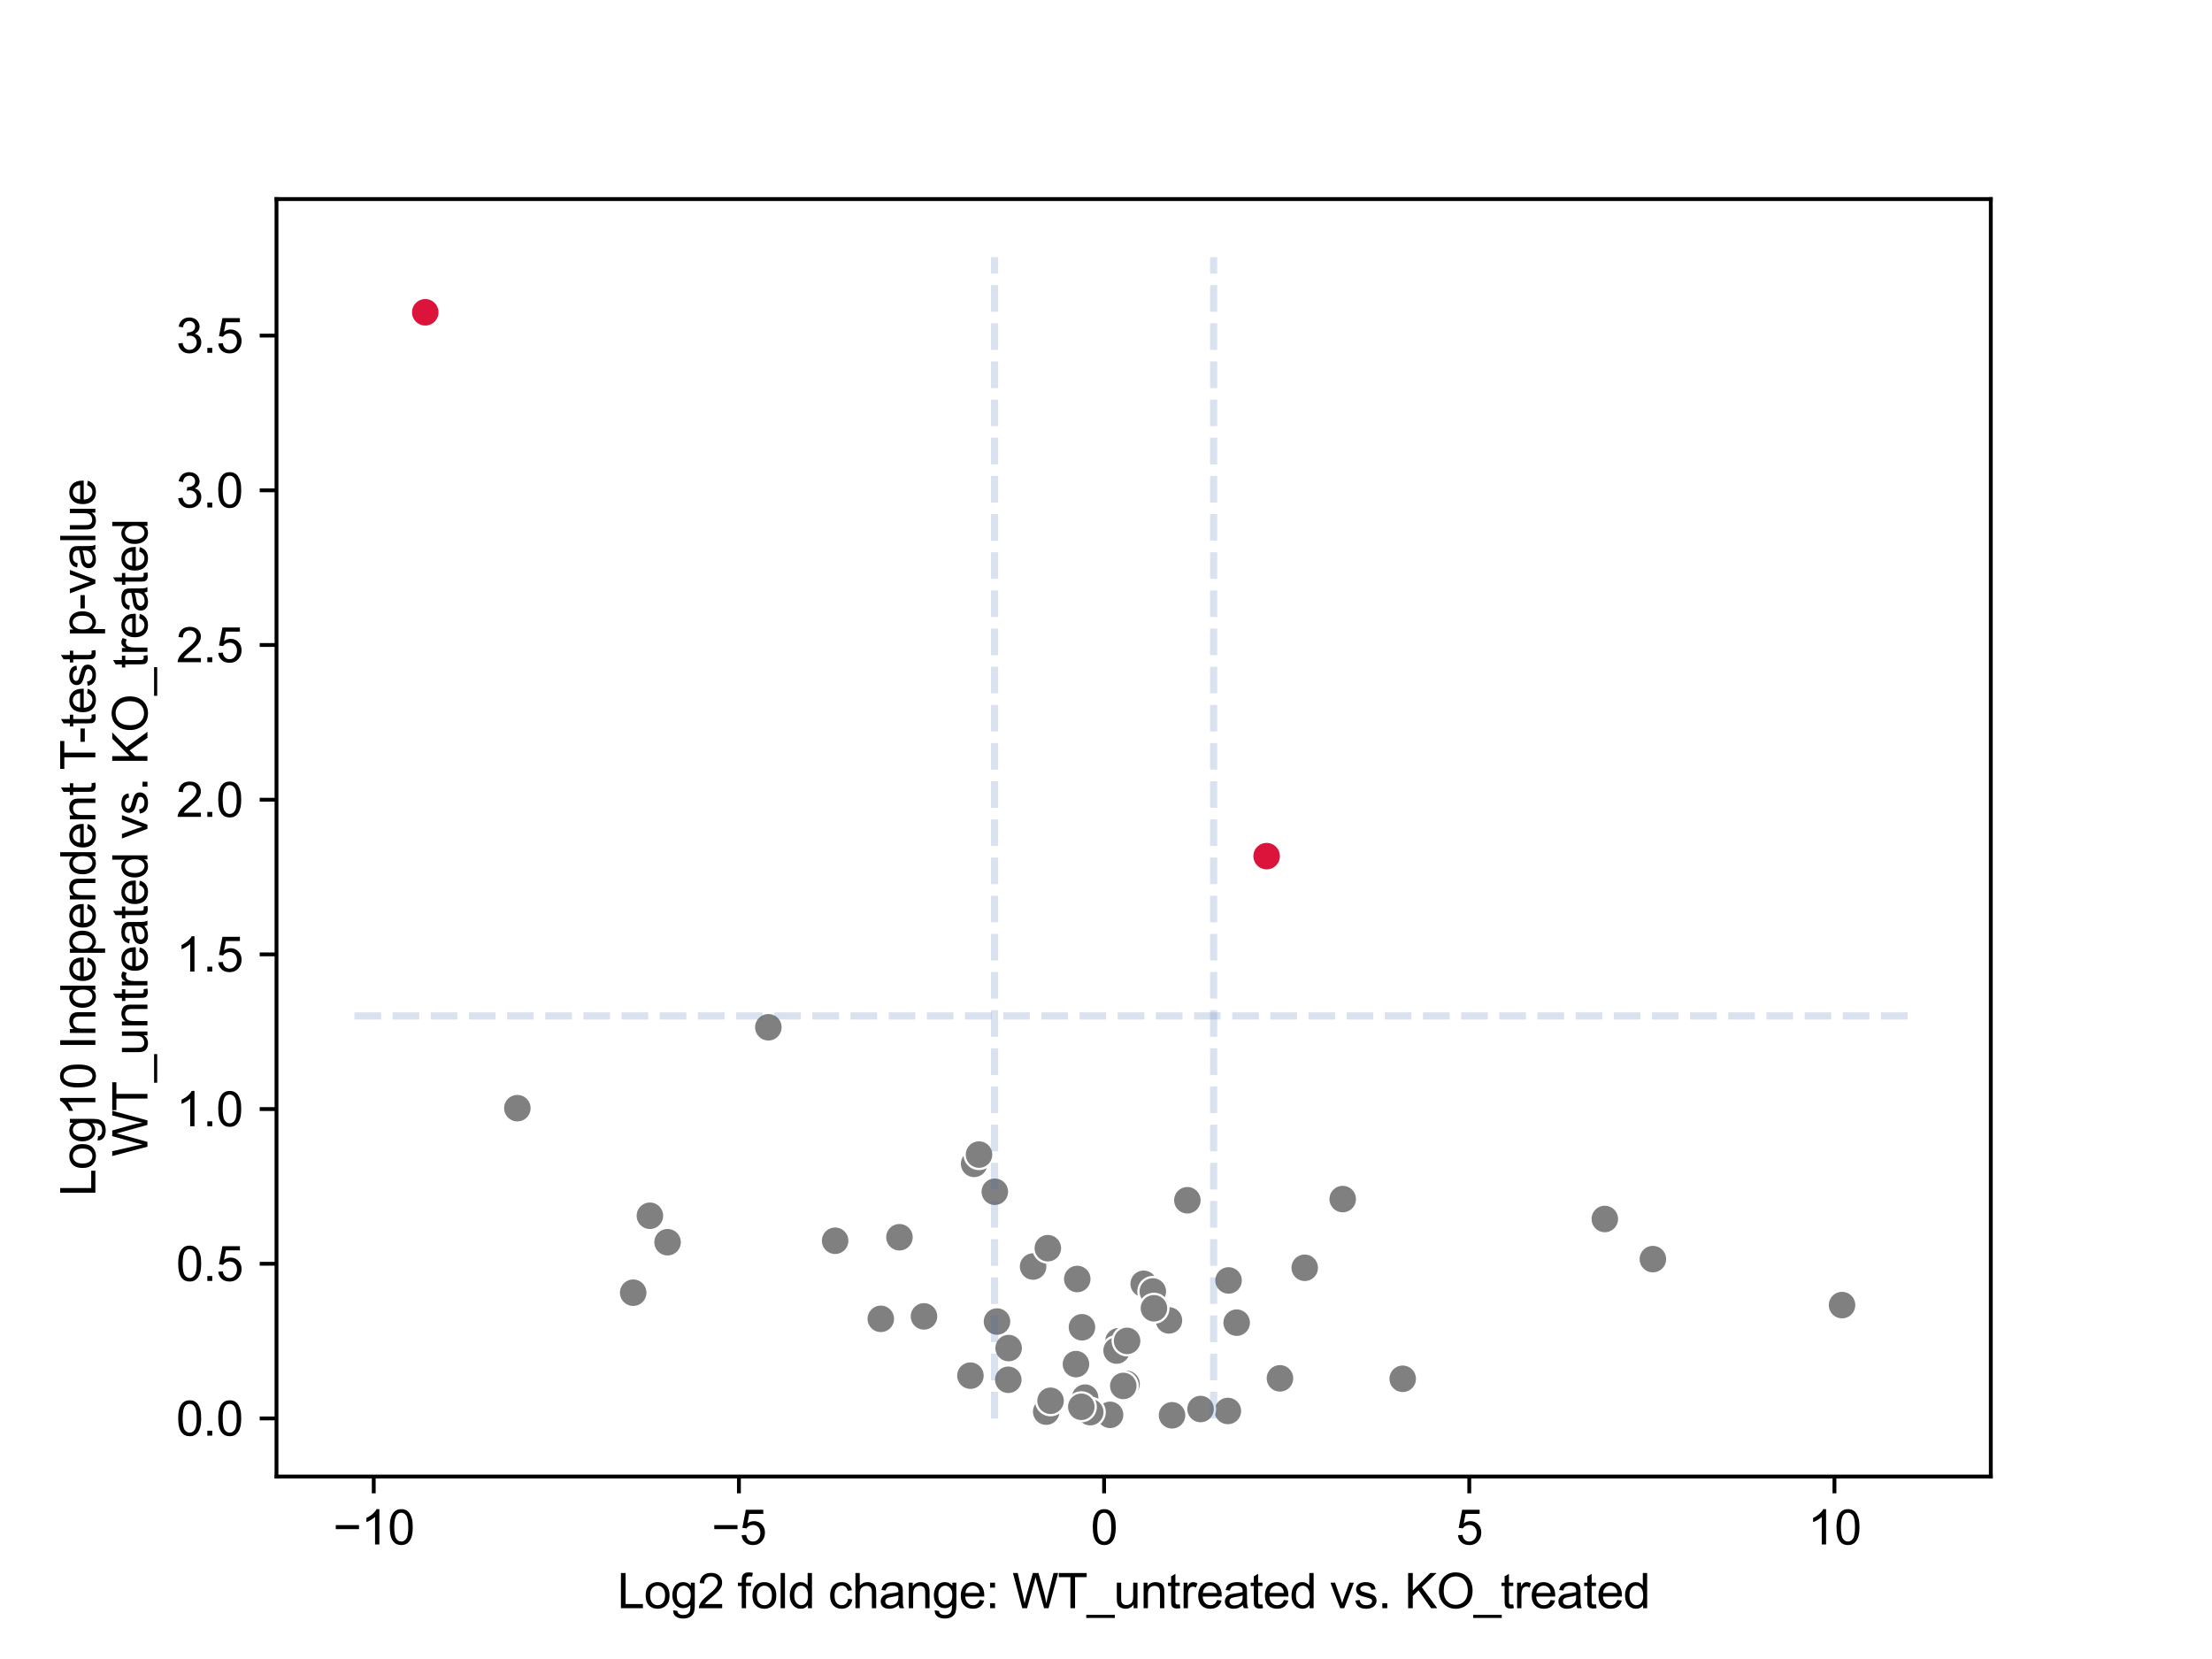 <?xml version="1.0" encoding="utf-8" standalone="no"?>
<!DOCTYPE svg PUBLIC "-//W3C//DTD SVG 1.1//EN"
  "http://www.w3.org/Graphics/SVG/1.1/DTD/svg11.dtd">
<svg xmlns:xlink="http://www.w3.org/1999/xlink" width="460.8pt" height="345.6pt" viewBox="0 0 460.8 345.6" xmlns="http://www.w3.org/2000/svg" version="1.1">
 <defs>
  <style type="text/css">*{stroke-linejoin: round; stroke-linecap: butt}</style>
 </defs>
 <g id="figure_1">
  <g id="patch_1">
   <path d="M 0 345.6 
L 460.8 345.6 
L 460.8 0 
L 0 0 
z
" style="fill: #ffffff"/>
  </g>
  <g id="axes_1">
   <g id="patch_2">
    <path d="M 57.6 307.584 
L 414.72 307.584 
L 414.72 41.472 
L 57.6 41.472 
z
" style="fill: #ffffff"/>
   </g>
   <g id="PathCollection_1">
    <defs>
     <path id="C0_0_d25af17193" d="M 0 3 
C 0.796 3 1.559 2.684 2.121 2.121 
C 2.684 1.559 3 0.796 3 -0 
C 3 -0.796 2.684 -1.559 2.121 -2.121 
C 1.559 -2.684 0.796 -3 0 -3 
C -0.796 -3 -1.559 -2.684 -2.121 -2.121 
C -2.684 -1.559 -3 -0.796 -3 0 
C -3 0.796 -2.684 1.559 -2.121 2.121 
C -1.559 2.684 -0.796 3 0 3 
z
"/>
    </defs>
    <g clip-path="url(#p4b40b5e089)">
     <use xlink:href="#C0_0_d25af17193" x="255.784" y="293.931" style="fill: #808080; stroke: #ffffff; stroke-width: 0.48"/>
    </g>
    <g clip-path="url(#p4b40b5e089)">
     <use xlink:href="#C0_0_d25af17193" x="232.98" y="279.414" style="fill: #808080; stroke: #ffffff; stroke-width: 0.48"/>
    </g>
    <g clip-path="url(#p4b40b5e089)">
     <use xlink:href="#C0_0_d25af17193" x="187.373" y="257.741" style="fill: #808080; stroke: #ffffff; stroke-width: 0.48"/>
    </g>
    <g clip-path="url(#p4b40b5e089)">
     <use xlink:href="#C0_0_d25af17193" x="202.156" y="286.573" style="fill: #808080; stroke: #ffffff; stroke-width: 0.48"/>
    </g>
    <g clip-path="url(#p4b40b5e089)">
     <use xlink:href="#C0_0_d25af17193" x="202.93" y="242.458" style="fill: #808080; stroke: #ffffff; stroke-width: 0.48"/>
    </g>
    <g clip-path="url(#p4b40b5e089)">
     <use xlink:href="#C0_0_d25af17193" x="243.51" y="275.066" style="fill: #808080; stroke: #ffffff; stroke-width: 0.48"/>
    </g>
    <g clip-path="url(#p4b40b5e089)">
     <use xlink:href="#C0_0_d25af17193" x="234.686" y="288.287" style="fill: #808080; stroke: #ffffff; stroke-width: 0.48"/>
    </g>
    <g clip-path="url(#p4b40b5e089)">
     <use xlink:href="#C0_0_d25af17193" x="215.211" y="263.842" style="fill: #808080; stroke: #ffffff; stroke-width: 0.48"/>
    </g>
    <g clip-path="url(#p4b40b5e089)">
     <use xlink:href="#C0_0_d25af17193" x="250.101" y="293.525" style="fill: #808080; stroke: #ffffff; stroke-width: 0.48"/>
    </g>
    <g clip-path="url(#p4b40b5e089)">
     <use xlink:href="#C0_0_d25af17193" x="247.351" y="250.036" style="fill: #808080; stroke: #ffffff; stroke-width: 0.48"/>
    </g>
    <g clip-path="url(#p4b40b5e089)">
     <use xlink:href="#C0_0_d25af17193" x="238.251" y="267.441" style="fill: #808080; stroke: #ffffff; stroke-width: 0.48"/>
    </g>
    <g clip-path="url(#p4b40b5e089)">
     <use xlink:href="#C0_0_d25af17193" x="217.946" y="294.068" style="fill: #808080; stroke: #ffffff; stroke-width: 0.48"/>
    </g>
    <g clip-path="url(#p4b40b5e089)">
     <use xlink:href="#C0_0_d25af17193" x="334.312" y="253.938" style="fill: #808080; stroke: #ffffff; stroke-width: 0.48"/>
    </g>
    <g clip-path="url(#p4b40b5e089)">
     <use xlink:href="#C0_0_d25af17193" x="266.637" y="287.134" style="fill: #808080; stroke: #ffffff; stroke-width: 0.48"/>
    </g>
    <g clip-path="url(#p4b40b5e089)">
     <use xlink:href="#C0_0_d25af17193" x="226.044" y="291.154" style="fill: #808080; stroke: #ffffff; stroke-width: 0.48"/>
    </g>
    <g clip-path="url(#p4b40b5e089)">
     <use xlink:href="#C0_0_d25af17193" x="244.158" y="294.832" style="fill: #808080; stroke: #ffffff; stroke-width: 0.48"/>
    </g>
    <g clip-path="url(#p4b40b5e089)">
     <use xlink:href="#C0_0_d25af17193" x="234.001" y="288.717" style="fill: #808080; stroke: #ffffff; stroke-width: 0.48"/>
    </g>
    <g clip-path="url(#p4b40b5e089)">
     <use xlink:href="#C0_0_d25af17193" x="139.066" y="258.776" style="fill: #808080; stroke: #ffffff; stroke-width: 0.48"/>
    </g>
    <g clip-path="url(#p4b40b5e089)">
     <use xlink:href="#C0_0_d25af17193" x="135.386" y="253.266" style="fill: #808080; stroke: #ffffff; stroke-width: 0.48"/>
    </g>
    <g clip-path="url(#p4b40b5e089)">
     <use xlink:href="#C0_0_d25af17193" x="131.905" y="269.292" style="fill: #808080; stroke: #ffffff; stroke-width: 0.48"/>
    </g>
    <g clip-path="url(#p4b40b5e089)">
     <use xlink:href="#C0_0_d25af17193" x="207.691" y="275.299" style="fill: #808080; stroke: #ffffff; stroke-width: 0.48"/>
    </g>
    <g clip-path="url(#p4b40b5e089)">
     <use xlink:href="#C0_0_d25af17193" x="218.285" y="260.023" style="fill: #808080; stroke: #ffffff; stroke-width: 0.48"/>
    </g>
    <g clip-path="url(#p4b40b5e089)">
     <use xlink:href="#C0_0_d25af17193" x="160.064" y="214.002" style="fill: #808080; stroke: #ffffff; stroke-width: 0.48"/>
    </g>
    <g clip-path="url(#p4b40b5e089)">
     <use xlink:href="#C0_0_d25af17193" x="192.483" y="274.227" style="fill: #808080; stroke: #ffffff; stroke-width: 0.48"/>
    </g>
    <g clip-path="url(#p4b40b5e089)">
     <use xlink:href="#C0_0_d25af17193" x="232.607" y="281.345" style="fill: #808080; stroke: #ffffff; stroke-width: 0.48"/>
    </g>
    <g clip-path="url(#p4b40b5e089)">
     <use xlink:href="#C0_0_d25af17193" x="203.949" y="240.52" style="fill: #808080; stroke: #ffffff; stroke-width: 0.48"/>
    </g>
    <g clip-path="url(#p4b40b5e089)">
     <use xlink:href="#C0_0_d25af17193" x="234.798" y="279.332" style="fill: #808080; stroke: #ffffff; stroke-width: 0.48"/>
    </g>
    <g clip-path="url(#p4b40b5e089)">
     <use xlink:href="#C0_0_d25af17193" x="107.775" y="230.851" style="fill: #808080; stroke: #ffffff; stroke-width: 0.48"/>
    </g>
    <g clip-path="url(#p4b40b5e089)">
     <use xlink:href="#C0_0_d25af17193" x="231.25" y="294.738" style="fill: #808080; stroke: #ffffff; stroke-width: 0.48"/>
    </g>
    <g clip-path="url(#p4b40b5e089)">
     <use xlink:href="#C0_0_d25af17193" x="257.621" y="275.535" style="fill: #808080; stroke: #ffffff; stroke-width: 0.48"/>
    </g>
    <g clip-path="url(#p4b40b5e089)">
     <use xlink:href="#C0_0_d25af17193" x="240.153" y="269.034" style="fill: #808080; stroke: #ffffff; stroke-width: 0.48"/>
    </g>
    <g clip-path="url(#p4b40b5e089)">
     <use xlink:href="#C0_0_d25af17193" x="227.119" y="294.177" style="fill: #808080; stroke: #ffffff; stroke-width: 0.48"/>
    </g>
    <g clip-path="url(#p4b40b5e089)">
     <use xlink:href="#C0_0_d25af17193" x="183.487" y="274.739" style="fill: #808080; stroke: #ffffff; stroke-width: 0.48"/>
    </g>
    <g clip-path="url(#p4b40b5e089)">
     <use xlink:href="#C0_0_d25af17193" x="240.39" y="272.537" style="fill: #808080; stroke: #ffffff; stroke-width: 0.48"/>
    </g>
    <g clip-path="url(#p4b40b5e089)">
     <use xlink:href="#C0_0_d25af17193" x="224.414" y="266.437" style="fill: #808080; stroke: #ffffff; stroke-width: 0.48"/>
    </g>
    <g clip-path="url(#p4b40b5e089)">
     <use xlink:href="#C0_0_d25af17193" x="383.73" y="271.874" style="fill: #808080; stroke: #ffffff; stroke-width: 0.48"/>
    </g>
    <g clip-path="url(#p4b40b5e089)">
     <use xlink:href="#C0_0_d25af17193" x="255.934" y="266.742" style="fill: #808080; stroke: #ffffff; stroke-width: 0.48"/>
    </g>
    <g clip-path="url(#p4b40b5e089)">
     <use xlink:href="#C0_0_d25af17193" x="344.326" y="262.298" style="fill: #808080; stroke: #ffffff; stroke-width: 0.48"/>
    </g>
    <g clip-path="url(#p4b40b5e089)">
     <use xlink:href="#C0_0_d25af17193" x="224.142" y="284.169" style="fill: #808080; stroke: #ffffff; stroke-width: 0.48"/>
    </g>
    <g clip-path="url(#p4b40b5e089)">
     <use xlink:href="#C0_0_d25af17193" x="279.711" y="249.79" style="fill: #808080; stroke: #ffffff; stroke-width: 0.48"/>
    </g>
    <g clip-path="url(#p4b40b5e089)">
     <use xlink:href="#C0_0_d25af17193" x="292.21" y="287.227" style="fill: #808080; stroke: #ffffff; stroke-width: 0.48"/>
    </g>
    <g clip-path="url(#p4b40b5e089)">
     <use xlink:href="#C0_0_d25af17193" x="210.118" y="280.828" style="fill: #808080; stroke: #ffffff; stroke-width: 0.48"/>
    </g>
    <g clip-path="url(#p4b40b5e089)">
     <use xlink:href="#C0_0_d25af17193" x="271.798" y="264.105" style="fill: #808080; stroke: #ffffff; stroke-width: 0.48"/>
    </g>
    <g clip-path="url(#p4b40b5e089)">
     <use xlink:href="#C0_0_d25af17193" x="225.255" y="293.063" style="fill: #808080; stroke: #ffffff; stroke-width: 0.48"/>
    </g>
    <g clip-path="url(#p4b40b5e089)">
     <use xlink:href="#C0_0_d25af17193" x="218.849" y="291.806" style="fill: #808080; stroke: #ffffff; stroke-width: 0.48"/>
    </g>
    <g clip-path="url(#p4b40b5e089)">
     <use xlink:href="#C0_0_d25af17193" x="210.048" y="287.433" style="fill: #808080; stroke: #ffffff; stroke-width: 0.48"/>
    </g>
    <g clip-path="url(#p4b40b5e089)">
     <use xlink:href="#C0_0_d25af17193" x="225.394" y="276.495" style="fill: #808080; stroke: #ffffff; stroke-width: 0.48"/>
    </g>
    <g clip-path="url(#p4b40b5e089)">
     <use xlink:href="#C0_0_d25af17193" x="173.972" y="258.471" style="fill: #808080; stroke: #ffffff; stroke-width: 0.48"/>
    </g>
    <g clip-path="url(#p4b40b5e089)">
     <use xlink:href="#C0_0_d25af17193" x="207.239" y="248.264" style="fill: #808080; stroke: #ffffff; stroke-width: 0.48"/>
    </g>
    <g clip-path="url(#p4b40b5e089)">
     <use xlink:href="#C0_0_d25af17193" x="88.59" y="65.057" style="fill: #dc143c; stroke: #ffffff; stroke-width: 0.48"/>
    </g>
    <g clip-path="url(#p4b40b5e089)">
     <use xlink:href="#C0_0_d25af17193" x="263.863" y="178.349" style="fill: #dc143c; stroke: #ffffff; stroke-width: 0.48"/>
    </g>
   </g>
   <g id="PathCollection_2"/>
   <g id="PathCollection_3"/>
   <g id="matplotlib.axis_1">
    <g id="xtick_1">
     <g id="line2d_1">
      <defs>
       <path id="m59633dc1c0" d="M 0 0 
L 0 3.5 
" style="stroke: #000000; stroke-width: 0.8"/>
      </defs>
      <g>
       <use xlink:href="#m59633dc1c0" x="77.857" y="307.584" style="stroke: #000000; stroke-width: 0.8"/>
      </g>
     </g>
     <g id="text_1">
      <!-- −10 -->
      <g transform="translate(69.375 321.742) scale(0.1 -0.1)">
       <defs>
        <path id="ArialMT-2212" d="M 3381 1997 
L 356 1997 
L 356 2522 
L 3381 2522 
L 3381 1997 
z
" transform="scale(0.016)"/>
        <path id="ArialMT-31" d="M 2384 0 
L 1822 0 
L 1822 3584 
Q 1619 3391 1289 3197 
Q 959 3003 697 2906 
L 697 3450 
Q 1169 3672 1522 3987 
Q 1875 4303 2022 4600 
L 2384 4600 
L 2384 0 
z
" transform="scale(0.016)"/>
        <path id="ArialMT-30" d="M 266 2259 
Q 266 3072 433 3567 
Q 600 4063 929 4331 
Q 1259 4600 1759 4600 
Q 2128 4600 2406 4451 
Q 2684 4303 2865 4023 
Q 3047 3744 3150 3342 
Q 3253 2941 3253 2259 
Q 3253 1453 3087 958 
Q 2922 463 2592 192 
Q 2263 -78 1759 -78 
Q 1097 -78 719 397 
Q 266 969 266 2259 
z
M 844 2259 
Q 844 1131 1108 757 
Q 1372 384 1759 384 
Q 2147 384 2411 759 
Q 2675 1134 2675 2259 
Q 2675 3391 2411 3762 
Q 2147 4134 1753 4134 
Q 1366 4134 1134 3806 
Q 844 3388 844 2259 
z
" transform="scale(0.016)"/>
       </defs>
       <use xlink:href="#ArialMT-2212"/>
       <use xlink:href="#ArialMT-31" x="58.398"/>
       <use xlink:href="#ArialMT-30" x="114.014"/>
      </g>
     </g>
    </g>
    <g id="xtick_2">
     <g id="line2d_2">
      <g>
       <use xlink:href="#m59633dc1c0" x="153.93" y="307.584" style="stroke: #000000; stroke-width: 0.8"/>
      </g>
     </g>
     <g id="text_2">
      <!-- −5 -->
      <g transform="translate(148.229 321.742) scale(0.1 -0.1)">
       <defs>
        <path id="ArialMT-35" d="M 266 1200 
L 856 1250 
Q 922 819 1161 601 
Q 1400 384 1738 384 
Q 2144 384 2425 690 
Q 2706 997 2706 1503 
Q 2706 1984 2436 2262 
Q 2166 2541 1728 2541 
Q 1456 2541 1237 2417 
Q 1019 2294 894 2097 
L 366 2166 
L 809 4519 
L 3088 4519 
L 3088 3981 
L 1259 3981 
L 1013 2750 
Q 1425 3038 1878 3038 
Q 2478 3038 2890 2622 
Q 3303 2206 3303 1553 
Q 3303 931 2941 478 
Q 2500 -78 1738 -78 
Q 1113 -78 717 272 
Q 322 622 266 1200 
z
" transform="scale(0.016)"/>
       </defs>
       <use xlink:href="#ArialMT-2212"/>
       <use xlink:href="#ArialMT-35" x="58.398"/>
      </g>
     </g>
    </g>
    <g id="xtick_3">
     <g id="line2d_3">
      <g>
       <use xlink:href="#m59633dc1c0" x="230.003" y="307.584" style="stroke: #000000; stroke-width: 0.8"/>
      </g>
     </g>
     <g id="text_3">
      <!-- 0 -->
      <g transform="translate(227.223 321.742) scale(0.1 -0.1)">
       <use xlink:href="#ArialMT-30"/>
      </g>
     </g>
    </g>
    <g id="xtick_4">
     <g id="line2d_4">
      <g>
       <use xlink:href="#m59633dc1c0" x="306.077" y="307.584" style="stroke: #000000; stroke-width: 0.8"/>
      </g>
     </g>
     <g id="text_4">
      <!-- 5 -->
      <g transform="translate(303.296 321.742) scale(0.1 -0.1)">
       <use xlink:href="#ArialMT-35"/>
      </g>
     </g>
    </g>
    <g id="xtick_5">
     <g id="line2d_5">
      <g>
       <use xlink:href="#m59633dc1c0" x="382.15" y="307.584" style="stroke: #000000; stroke-width: 0.8"/>
      </g>
     </g>
     <g id="text_5">
      <!-- 10 -->
      <g transform="translate(376.589 321.742) scale(0.1 -0.1)">
       <use xlink:href="#ArialMT-31"/>
       <use xlink:href="#ArialMT-30" x="55.615"/>
      </g>
     </g>
    </g>
    <g id="text_6">
     <!-- Log2 fold change: WT_untreated vs. KO_treated -->
     <g transform="translate(128.602 335.015) scale(0.1 -0.1)">
      <defs>
       <path id="ArialMT-4c" d="M 469 0 
L 469 4581 
L 1075 4581 
L 1075 541 
L 3331 541 
L 3331 0 
L 469 0 
z
" transform="scale(0.016)"/>
       <path id="ArialMT-6f" d="M 213 1659 
Q 213 2581 725 3025 
Q 1153 3394 1769 3394 
Q 2453 3394 2887 2945 
Q 3322 2497 3322 1706 
Q 3322 1066 3130 698 
Q 2938 331 2570 128 
Q 2203 -75 1769 -75 
Q 1072 -75 642 372 
Q 213 819 213 1659 
z
M 791 1659 
Q 791 1022 1069 705 
Q 1347 388 1769 388 
Q 2188 388 2466 706 
Q 2744 1025 2744 1678 
Q 2744 2294 2464 2611 
Q 2184 2928 1769 2928 
Q 1347 2928 1069 2612 
Q 791 2297 791 1659 
z
" transform="scale(0.016)"/>
       <path id="ArialMT-67" d="M 319 -275 
L 866 -356 
Q 900 -609 1056 -725 
Q 1266 -881 1628 -881 
Q 2019 -881 2231 -725 
Q 2444 -569 2519 -288 
Q 2563 -116 2559 434 
Q 2191 0 1641 0 
Q 956 0 581 494 
Q 206 988 206 1678 
Q 206 2153 378 2554 
Q 550 2956 876 3175 
Q 1203 3394 1644 3394 
Q 2231 3394 2613 2919 
L 2613 3319 
L 3131 3319 
L 3131 450 
Q 3131 -325 2973 -648 
Q 2816 -972 2473 -1159 
Q 2131 -1347 1631 -1347 
Q 1038 -1347 672 -1080 
Q 306 -813 319 -275 
z
M 784 1719 
Q 784 1066 1043 766 
Q 1303 466 1694 466 
Q 2081 466 2343 764 
Q 2606 1063 2606 1700 
Q 2606 2309 2336 2618 
Q 2066 2928 1684 2928 
Q 1309 2928 1046 2623 
Q 784 2319 784 1719 
z
" transform="scale(0.016)"/>
       <path id="ArialMT-32" d="M 3222 541 
L 3222 0 
L 194 0 
Q 188 203 259 391 
Q 375 700 629 1000 
Q 884 1300 1366 1694 
Q 2113 2306 2375 2664 
Q 2638 3022 2638 3341 
Q 2638 3675 2398 3904 
Q 2159 4134 1775 4134 
Q 1369 4134 1125 3890 
Q 881 3647 878 3216 
L 300 3275 
Q 359 3922 746 4261 
Q 1134 4600 1788 4600 
Q 2447 4600 2831 4234 
Q 3216 3869 3216 3328 
Q 3216 3053 3103 2787 
Q 2991 2522 2730 2228 
Q 2469 1934 1863 1422 
Q 1356 997 1212 845 
Q 1069 694 975 541 
L 3222 541 
z
" transform="scale(0.016)"/>
       <path id="ArialMT-20" transform="scale(0.016)"/>
       <path id="ArialMT-66" d="M 556 0 
L 556 2881 
L 59 2881 
L 59 3319 
L 556 3319 
L 556 3672 
Q 556 4006 616 4169 
Q 697 4388 901 4523 
Q 1106 4659 1475 4659 
Q 1713 4659 2000 4603 
L 1916 4113 
Q 1741 4144 1584 4144 
Q 1328 4144 1222 4034 
Q 1116 3925 1116 3625 
L 1116 3319 
L 1763 3319 
L 1763 2881 
L 1116 2881 
L 1116 0 
L 556 0 
z
" transform="scale(0.016)"/>
       <path id="ArialMT-6c" d="M 409 0 
L 409 4581 
L 972 4581 
L 972 0 
L 409 0 
z
" transform="scale(0.016)"/>
       <path id="ArialMT-64" d="M 2575 0 
L 2575 419 
Q 2259 -75 1647 -75 
Q 1250 -75 917 144 
Q 584 363 401 755 
Q 219 1147 219 1656 
Q 219 2153 384 2558 
Q 550 2963 881 3178 
Q 1213 3394 1622 3394 
Q 1922 3394 2156 3267 
Q 2391 3141 2538 2938 
L 2538 4581 
L 3097 4581 
L 3097 0 
L 2575 0 
z
M 797 1656 
Q 797 1019 1065 703 
Q 1334 388 1700 388 
Q 2069 388 2326 689 
Q 2584 991 2584 1609 
Q 2584 2291 2321 2609 
Q 2059 2928 1675 2928 
Q 1300 2928 1048 2622 
Q 797 2316 797 1656 
z
" transform="scale(0.016)"/>
       <path id="ArialMT-63" d="M 2588 1216 
L 3141 1144 
Q 3050 572 2676 248 
Q 2303 -75 1759 -75 
Q 1078 -75 664 370 
Q 250 816 250 1647 
Q 250 2184 428 2587 
Q 606 2991 970 3192 
Q 1334 3394 1763 3394 
Q 2303 3394 2647 3120 
Q 2991 2847 3088 2344 
L 2541 2259 
Q 2463 2594 2264 2762 
Q 2066 2931 1784 2931 
Q 1359 2931 1093 2626 
Q 828 2322 828 1663 
Q 828 994 1084 691 
Q 1341 388 1753 388 
Q 2084 388 2306 591 
Q 2528 794 2588 1216 
z
" transform="scale(0.016)"/>
       <path id="ArialMT-68" d="M 422 0 
L 422 4581 
L 984 4581 
L 984 2938 
Q 1378 3394 1978 3394 
Q 2347 3394 2619 3248 
Q 2891 3103 3008 2847 
Q 3125 2591 3125 2103 
L 3125 0 
L 2563 0 
L 2563 2103 
Q 2563 2525 2380 2717 
Q 2197 2909 1863 2909 
Q 1613 2909 1392 2779 
Q 1172 2650 1078 2428 
Q 984 2206 984 1816 
L 984 0 
L 422 0 
z
" transform="scale(0.016)"/>
       <path id="ArialMT-61" d="M 2588 409 
Q 2275 144 1986 34 
Q 1697 -75 1366 -75 
Q 819 -75 525 192 
Q 231 459 231 875 
Q 231 1119 342 1320 
Q 453 1522 633 1644 
Q 813 1766 1038 1828 
Q 1203 1872 1538 1913 
Q 2219 1994 2541 2106 
Q 2544 2222 2544 2253 
Q 2544 2597 2384 2738 
Q 2169 2928 1744 2928 
Q 1347 2928 1158 2789 
Q 969 2650 878 2297 
L 328 2372 
Q 403 2725 575 2942 
Q 747 3159 1072 3276 
Q 1397 3394 1825 3394 
Q 2250 3394 2515 3294 
Q 2781 3194 2906 3042 
Q 3031 2891 3081 2659 
Q 3109 2516 3109 2141 
L 3109 1391 
Q 3109 606 3145 398 
Q 3181 191 3288 0 
L 2700 0 
Q 2613 175 2588 409 
z
M 2541 1666 
Q 2234 1541 1622 1453 
Q 1275 1403 1131 1340 
Q 988 1278 909 1158 
Q 831 1038 831 891 
Q 831 666 1001 516 
Q 1172 366 1500 366 
Q 1825 366 2078 508 
Q 2331 650 2450 897 
Q 2541 1088 2541 1459 
L 2541 1666 
z
" transform="scale(0.016)"/>
       <path id="ArialMT-6e" d="M 422 0 
L 422 3319 
L 928 3319 
L 928 2847 
Q 1294 3394 1984 3394 
Q 2284 3394 2536 3286 
Q 2788 3178 2913 3003 
Q 3038 2828 3088 2588 
Q 3119 2431 3119 2041 
L 3119 0 
L 2556 0 
L 2556 2019 
Q 2556 2363 2490 2533 
Q 2425 2703 2258 2804 
Q 2091 2906 1866 2906 
Q 1506 2906 1245 2678 
Q 984 2450 984 1813 
L 984 0 
L 422 0 
z
" transform="scale(0.016)"/>
       <path id="ArialMT-65" d="M 2694 1069 
L 3275 997 
Q 3138 488 2766 206 
Q 2394 -75 1816 -75 
Q 1088 -75 661 373 
Q 234 822 234 1631 
Q 234 2469 665 2931 
Q 1097 3394 1784 3394 
Q 2450 3394 2872 2941 
Q 3294 2488 3294 1666 
Q 3294 1616 3291 1516 
L 816 1516 
Q 847 969 1125 678 
Q 1403 388 1819 388 
Q 2128 388 2347 550 
Q 2566 713 2694 1069 
z
M 847 1978 
L 2700 1978 
Q 2663 2397 2488 2606 
Q 2219 2931 1791 2931 
Q 1403 2931 1139 2672 
Q 875 2413 847 1978 
z
" transform="scale(0.016)"/>
       <path id="ArialMT-3a" d="M 578 2678 
L 578 3319 
L 1219 3319 
L 1219 2678 
L 578 2678 
z
M 578 0 
L 578 641 
L 1219 641 
L 1219 0 
L 578 0 
z
" transform="scale(0.016)"/>
       <path id="ArialMT-57" d="M 1294 0 
L 78 4581 
L 700 4581 
L 1397 1578 
Q 1509 1106 1591 641 
Q 1766 1375 1797 1488 
L 2669 4581 
L 3400 4581 
L 4056 2263 
Q 4303 1400 4413 641 
Q 4500 1075 4641 1638 
L 5359 4581 
L 5969 4581 
L 4713 0 
L 4128 0 
L 3163 3491 
Q 3041 3928 3019 4028 
Q 2947 3713 2884 3491 
L 1913 0 
L 1294 0 
z
" transform="scale(0.016)"/>
       <path id="ArialMT-54" d="M 1659 0 
L 1659 4041 
L 150 4041 
L 150 4581 
L 3781 4581 
L 3781 4041 
L 2266 4041 
L 2266 0 
L 1659 0 
z
" transform="scale(0.016)"/>
       <path id="ArialMT-5f" d="M -97 -1272 
L -97 -866 
L 3631 -866 
L 3631 -1272 
L -97 -1272 
z
" transform="scale(0.016)"/>
       <path id="ArialMT-75" d="M 2597 0 
L 2597 488 
Q 2209 -75 1544 -75 
Q 1250 -75 995 37 
Q 741 150 617 320 
Q 494 491 444 738 
Q 409 903 409 1263 
L 409 3319 
L 972 3319 
L 972 1478 
Q 972 1038 1006 884 
Q 1059 663 1231 536 
Q 1403 409 1656 409 
Q 1909 409 2131 539 
Q 2353 669 2445 892 
Q 2538 1116 2538 1541 
L 2538 3319 
L 3100 3319 
L 3100 0 
L 2597 0 
z
" transform="scale(0.016)"/>
       <path id="ArialMT-74" d="M 1650 503 
L 1731 6 
Q 1494 -44 1306 -44 
Q 1000 -44 831 53 
Q 663 150 594 308 
Q 525 466 525 972 
L 525 2881 
L 113 2881 
L 113 3319 
L 525 3319 
L 525 4141 
L 1084 4478 
L 1084 3319 
L 1650 3319 
L 1650 2881 
L 1084 2881 
L 1084 941 
Q 1084 700 1114 631 
Q 1144 563 1211 522 
Q 1278 481 1403 481 
Q 1497 481 1650 503 
z
" transform="scale(0.016)"/>
       <path id="ArialMT-72" d="M 416 0 
L 416 3319 
L 922 3319 
L 922 2816 
Q 1116 3169 1280 3281 
Q 1444 3394 1641 3394 
Q 1925 3394 2219 3213 
L 2025 2691 
Q 1819 2813 1613 2813 
Q 1428 2813 1281 2702 
Q 1134 2591 1072 2394 
Q 978 2094 978 1738 
L 978 0 
L 416 0 
z
" transform="scale(0.016)"/>
       <path id="ArialMT-76" d="M 1344 0 
L 81 3319 
L 675 3319 
L 1388 1331 
Q 1503 1009 1600 663 
Q 1675 925 1809 1294 
L 2547 3319 
L 3125 3319 
L 1869 0 
L 1344 0 
z
" transform="scale(0.016)"/>
       <path id="ArialMT-73" d="M 197 991 
L 753 1078 
Q 800 744 1014 566 
Q 1228 388 1613 388 
Q 2000 388 2187 545 
Q 2375 703 2375 916 
Q 2375 1106 2209 1216 
Q 2094 1291 1634 1406 
Q 1016 1563 777 1677 
Q 538 1791 414 1992 
Q 291 2194 291 2438 
Q 291 2659 392 2848 
Q 494 3038 669 3163 
Q 800 3259 1026 3326 
Q 1253 3394 1513 3394 
Q 1903 3394 2198 3281 
Q 2494 3169 2634 2976 
Q 2775 2784 2828 2463 
L 2278 2388 
Q 2241 2644 2061 2787 
Q 1881 2931 1553 2931 
Q 1166 2931 1000 2803 
Q 834 2675 834 2503 
Q 834 2394 903 2306 
Q 972 2216 1119 2156 
Q 1203 2125 1616 2013 
Q 2213 1853 2448 1751 
Q 2684 1650 2818 1456 
Q 2953 1263 2953 975 
Q 2953 694 2789 445 
Q 2625 197 2315 61 
Q 2006 -75 1616 -75 
Q 969 -75 630 194 
Q 291 463 197 991 
z
" transform="scale(0.016)"/>
       <path id="ArialMT-2e" d="M 581 0 
L 581 641 
L 1222 641 
L 1222 0 
L 581 0 
z
" transform="scale(0.016)"/>
       <path id="ArialMT-4b" d="M 469 0 
L 469 4581 
L 1075 4581 
L 1075 2309 
L 3350 4581 
L 4172 4581 
L 2250 2725 
L 4256 0 
L 3456 0 
L 1825 2319 
L 1075 1588 
L 1075 0 
L 469 0 
z
" transform="scale(0.016)"/>
       <path id="ArialMT-4f" d="M 309 2231 
Q 309 3372 921 4017 
Q 1534 4663 2503 4663 
Q 3138 4663 3647 4359 
Q 4156 4056 4423 3514 
Q 4691 2972 4691 2284 
Q 4691 1588 4409 1038 
Q 4128 488 3612 205 
Q 3097 -78 2500 -78 
Q 1853 -78 1343 234 
Q 834 547 571 1087 
Q 309 1628 309 2231 
z
M 934 2222 
Q 934 1394 1379 917 
Q 1825 441 2497 441 
Q 3181 441 3623 922 
Q 4066 1403 4066 2288 
Q 4066 2847 3877 3264 
Q 3688 3681 3323 3911 
Q 2959 4141 2506 4141 
Q 1863 4141 1398 3698 
Q 934 3256 934 2222 
z
" transform="scale(0.016)"/>
      </defs>
      <use xlink:href="#ArialMT-4c"/>
      <use xlink:href="#ArialMT-6f" x="55.615"/>
      <use xlink:href="#ArialMT-67" x="111.23"/>
      <use xlink:href="#ArialMT-32" x="166.846"/>
      <use xlink:href="#ArialMT-20" x="222.461"/>
      <use xlink:href="#ArialMT-66" x="250.244"/>
      <use xlink:href="#ArialMT-6f" x="278.027"/>
      <use xlink:href="#ArialMT-6c" x="333.643"/>
      <use xlink:href="#ArialMT-64" x="355.859"/>
      <use xlink:href="#ArialMT-20" x="411.475"/>
      <use xlink:href="#ArialMT-63" x="439.258"/>
      <use xlink:href="#ArialMT-68" x="489.258"/>
      <use xlink:href="#ArialMT-61" x="544.873"/>
      <use xlink:href="#ArialMT-6e" x="600.488"/>
      <use xlink:href="#ArialMT-67" x="656.104"/>
      <use xlink:href="#ArialMT-65" x="711.719"/>
      <use xlink:href="#ArialMT-3a" x="767.334"/>
      <use xlink:href="#ArialMT-20" x="795.117"/>
      <use xlink:href="#ArialMT-57" x="822.9"/>
      <use xlink:href="#ArialMT-54" x="917.285"/>
      <use xlink:href="#ArialMT-5f" x="978.369"/>
      <use xlink:href="#ArialMT-75" x="1033.984"/>
      <use xlink:href="#ArialMT-6e" x="1089.6"/>
      <use xlink:href="#ArialMT-74" x="1145.215"/>
      <use xlink:href="#ArialMT-72" x="1172.998"/>
      <use xlink:href="#ArialMT-65" x="1206.299"/>
      <use xlink:href="#ArialMT-61" x="1261.914"/>
      <use xlink:href="#ArialMT-74" x="1317.529"/>
      <use xlink:href="#ArialMT-65" x="1345.312"/>
      <use xlink:href="#ArialMT-64" x="1400.928"/>
      <use xlink:href="#ArialMT-20" x="1456.543"/>
      <use xlink:href="#ArialMT-76" x="1484.326"/>
      <use xlink:href="#ArialMT-73" x="1534.326"/>
      <use xlink:href="#ArialMT-2e" x="1584.326"/>
      <use xlink:href="#ArialMT-20" x="1612.109"/>
      <use xlink:href="#ArialMT-4b" x="1639.893"/>
      <use xlink:href="#ArialMT-4f" x="1706.592"/>
      <use xlink:href="#ArialMT-5f" x="1784.375"/>
      <use xlink:href="#ArialMT-74" x="1839.99"/>
      <use xlink:href="#ArialMT-72" x="1867.773"/>
      <use xlink:href="#ArialMT-65" x="1901.074"/>
      <use xlink:href="#ArialMT-61" x="1956.689"/>
      <use xlink:href="#ArialMT-74" x="2012.305"/>
      <use xlink:href="#ArialMT-65" x="2040.088"/>
      <use xlink:href="#ArialMT-64" x="2095.703"/>
     </g>
    </g>
   </g>
   <g id="matplotlib.axis_2">
    <g id="ytick_1">
     <g id="line2d_6">
      <defs>
       <path id="mcfd9d6cc6e" d="M 0 0 
L -3.5 0 
" style="stroke: #000000; stroke-width: 0.8"/>
      </defs>
      <g>
       <use xlink:href="#mcfd9d6cc6e" x="57.6" y="295.488" style="stroke: #000000; stroke-width: 0.8"/>
      </g>
     </g>
     <g id="text_7">
      <!-- 0.0 -->
      <g transform="translate(36.7 299.067) scale(0.1 -0.1)">
       <use xlink:href="#ArialMT-30"/>
       <use xlink:href="#ArialMT-2e" x="55.615"/>
       <use xlink:href="#ArialMT-30" x="83.398"/>
      </g>
     </g>
    </g>
    <g id="ytick_2">
     <g id="line2d_7">
      <g>
       <use xlink:href="#mcfd9d6cc6e" x="57.6" y="263.264" style="stroke: #000000; stroke-width: 0.8"/>
      </g>
     </g>
     <g id="text_8">
      <!-- 0.5 -->
      <g transform="translate(36.7 266.842) scale(0.1 -0.1)">
       <use xlink:href="#ArialMT-30"/>
       <use xlink:href="#ArialMT-2e" x="55.615"/>
       <use xlink:href="#ArialMT-35" x="83.398"/>
      </g>
     </g>
    </g>
    <g id="ytick_3">
     <g id="line2d_8">
      <g>
       <use xlink:href="#mcfd9d6cc6e" x="57.6" y="231.039" style="stroke: #000000; stroke-width: 0.8"/>
      </g>
     </g>
     <g id="text_9">
      <!-- 1.0 -->
      <g transform="translate(36.7 234.618) scale(0.1 -0.1)">
       <use xlink:href="#ArialMT-31"/>
       <use xlink:href="#ArialMT-2e" x="55.615"/>
       <use xlink:href="#ArialMT-30" x="83.398"/>
      </g>
     </g>
    </g>
    <g id="ytick_4">
     <g id="line2d_9">
      <g>
       <use xlink:href="#mcfd9d6cc6e" x="57.6" y="198.815" style="stroke: #000000; stroke-width: 0.8"/>
      </g>
     </g>
     <g id="text_10">
      <!-- 1.5 -->
      <g transform="translate(36.7 202.394) scale(0.1 -0.1)">
       <use xlink:href="#ArialMT-31"/>
       <use xlink:href="#ArialMT-2e" x="55.615"/>
       <use xlink:href="#ArialMT-35" x="83.398"/>
      </g>
     </g>
    </g>
    <g id="ytick_5">
     <g id="line2d_10">
      <g>
       <use xlink:href="#mcfd9d6cc6e" x="57.6" y="166.59" style="stroke: #000000; stroke-width: 0.8"/>
      </g>
     </g>
     <g id="text_11">
      <!-- 2.0 -->
      <g transform="translate(36.7 170.169) scale(0.1 -0.1)">
       <use xlink:href="#ArialMT-32"/>
       <use xlink:href="#ArialMT-2e" x="55.615"/>
       <use xlink:href="#ArialMT-30" x="83.398"/>
      </g>
     </g>
    </g>
    <g id="ytick_6">
     <g id="line2d_11">
      <g>
       <use xlink:href="#mcfd9d6cc6e" x="57.6" y="134.366" style="stroke: #000000; stroke-width: 0.8"/>
      </g>
     </g>
     <g id="text_12">
      <!-- 2.5 -->
      <g transform="translate(36.7 137.945) scale(0.1 -0.1)">
       <use xlink:href="#ArialMT-32"/>
       <use xlink:href="#ArialMT-2e" x="55.615"/>
       <use xlink:href="#ArialMT-35" x="83.398"/>
      </g>
     </g>
    </g>
    <g id="ytick_7">
     <g id="line2d_12">
      <g>
       <use xlink:href="#mcfd9d6cc6e" x="57.6" y="102.141" style="stroke: #000000; stroke-width: 0.8"/>
      </g>
     </g>
     <g id="text_13">
      <!-- 3.0 -->
      <g transform="translate(36.7 105.72) scale(0.1 -0.1)">
       <defs>
        <path id="ArialMT-33" d="M 269 1209 
L 831 1284 
Q 928 806 1161 595 
Q 1394 384 1728 384 
Q 2125 384 2398 659 
Q 2672 934 2672 1341 
Q 2672 1728 2419 1979 
Q 2166 2231 1775 2231 
Q 1616 2231 1378 2169 
L 1441 2663 
Q 1497 2656 1531 2656 
Q 1891 2656 2178 2843 
Q 2466 3031 2466 3422 
Q 2466 3731 2256 3934 
Q 2047 4138 1716 4138 
Q 1388 4138 1169 3931 
Q 950 3725 888 3313 
L 325 3413 
Q 428 3978 793 4289 
Q 1159 4600 1703 4600 
Q 2078 4600 2393 4439 
Q 2709 4278 2876 4000 
Q 3044 3722 3044 3409 
Q 3044 3113 2884 2869 
Q 2725 2625 2413 2481 
Q 2819 2388 3044 2092 
Q 3269 1797 3269 1353 
Q 3269 753 2831 336 
Q 2394 -81 1725 -81 
Q 1122 -81 723 278 
Q 325 638 269 1209 
z
" transform="scale(0.016)"/>
       </defs>
       <use xlink:href="#ArialMT-33"/>
       <use xlink:href="#ArialMT-2e" x="55.615"/>
       <use xlink:href="#ArialMT-30" x="83.398"/>
      </g>
     </g>
    </g>
    <g id="ytick_8">
     <g id="line2d_13">
      <g>
       <use xlink:href="#mcfd9d6cc6e" x="57.6" y="69.917" style="stroke: #000000; stroke-width: 0.8"/>
      </g>
     </g>
     <g id="text_14">
      <!-- 3.5 -->
      <g transform="translate(36.7 73.496) scale(0.1 -0.1)">
       <use xlink:href="#ArialMT-33"/>
       <use xlink:href="#ArialMT-2e" x="55.615"/>
       <use xlink:href="#ArialMT-35" x="83.398"/>
      </g>
     </g>
    </g>
    <g id="text_15">
     <!-- Log10 Independent T-test p-value -->
     <g transform="translate(19.865 249.212) rotate(-90) scale(0.1 -0.1)">
      <defs>
       <path id="ArialMT-49" d="M 597 0 
L 597 4581 
L 1203 4581 
L 1203 0 
L 597 0 
z
" transform="scale(0.016)"/>
       <path id="ArialMT-70" d="M 422 -1272 
L 422 3319 
L 934 3319 
L 934 2888 
Q 1116 3141 1344 3267 
Q 1572 3394 1897 3394 
Q 2322 3394 2647 3175 
Q 2972 2956 3137 2557 
Q 3303 2159 3303 1684 
Q 3303 1175 3120 767 
Q 2938 359 2589 142 
Q 2241 -75 1856 -75 
Q 1575 -75 1351 44 
Q 1128 163 984 344 
L 984 -1272 
L 422 -1272 
z
M 931 1641 
Q 931 1000 1190 694 
Q 1450 388 1819 388 
Q 2194 388 2461 705 
Q 2728 1022 2728 1688 
Q 2728 2322 2467 2637 
Q 2206 2953 1844 2953 
Q 1484 2953 1207 2617 
Q 931 2281 931 1641 
z
" transform="scale(0.016)"/>
       <path id="ArialMT-2d" d="M 203 1375 
L 203 1941 
L 1931 1941 
L 1931 1375 
L 203 1375 
z
" transform="scale(0.016)"/>
      </defs>
      <use xlink:href="#ArialMT-4c"/>
      <use xlink:href="#ArialMT-6f" x="55.615"/>
      <use xlink:href="#ArialMT-67" x="111.23"/>
      <use xlink:href="#ArialMT-31" x="166.846"/>
      <use xlink:href="#ArialMT-30" x="222.461"/>
      <use xlink:href="#ArialMT-20" x="278.076"/>
      <use xlink:href="#ArialMT-49" x="305.859"/>
      <use xlink:href="#ArialMT-6e" x="333.643"/>
      <use xlink:href="#ArialMT-64" x="389.258"/>
      <use xlink:href="#ArialMT-65" x="444.873"/>
      <use xlink:href="#ArialMT-70" x="500.488"/>
      <use xlink:href="#ArialMT-65" x="556.104"/>
      <use xlink:href="#ArialMT-6e" x="611.719"/>
      <use xlink:href="#ArialMT-64" x="667.334"/>
      <use xlink:href="#ArialMT-65" x="722.949"/>
      <use xlink:href="#ArialMT-6e" x="778.564"/>
      <use xlink:href="#ArialMT-74" x="834.18"/>
      <use xlink:href="#ArialMT-20" x="861.963"/>
      <use xlink:href="#ArialMT-54" x="887.996"/>
      <use xlink:href="#ArialMT-2d" x="943.58"/>
      <use xlink:href="#ArialMT-74" x="976.881"/>
      <use xlink:href="#ArialMT-65" x="1004.664"/>
      <use xlink:href="#ArialMT-73" x="1060.279"/>
      <use xlink:href="#ArialMT-74" x="1110.279"/>
      <use xlink:href="#ArialMT-20" x="1138.062"/>
      <use xlink:href="#ArialMT-70" x="1165.846"/>
      <use xlink:href="#ArialMT-2d" x="1221.461"/>
      <use xlink:href="#ArialMT-76" x="1254.762"/>
      <use xlink:href="#ArialMT-61" x="1304.762"/>
      <use xlink:href="#ArialMT-6c" x="1360.377"/>
      <use xlink:href="#ArialMT-75" x="1382.594"/>
      <use xlink:href="#ArialMT-65" x="1438.209"/>
     </g>
     <!-- WT_untreated vs. KO_treated -->
     <g transform="translate(30.712 240.944) rotate(-90) scale(0.1 -0.1)">
      <use xlink:href="#ArialMT-57"/>
      <use xlink:href="#ArialMT-54" x="94.385"/>
      <use xlink:href="#ArialMT-5f" x="155.469"/>
      <use xlink:href="#ArialMT-75" x="211.084"/>
      <use xlink:href="#ArialMT-6e" x="266.699"/>
      <use xlink:href="#ArialMT-74" x="322.314"/>
      <use xlink:href="#ArialMT-72" x="350.098"/>
      <use xlink:href="#ArialMT-65" x="383.398"/>
      <use xlink:href="#ArialMT-61" x="439.014"/>
      <use xlink:href="#ArialMT-74" x="494.629"/>
      <use xlink:href="#ArialMT-65" x="522.412"/>
      <use xlink:href="#ArialMT-64" x="578.027"/>
      <use xlink:href="#ArialMT-20" x="633.643"/>
      <use xlink:href="#ArialMT-76" x="661.426"/>
      <use xlink:href="#ArialMT-73" x="711.426"/>
      <use xlink:href="#ArialMT-2e" x="761.426"/>
      <use xlink:href="#ArialMT-20" x="789.209"/>
      <use xlink:href="#ArialMT-4b" x="816.992"/>
      <use xlink:href="#ArialMT-4f" x="883.691"/>
      <use xlink:href="#ArialMT-5f" x="961.475"/>
      <use xlink:href="#ArialMT-74" x="1017.09"/>
      <use xlink:href="#ArialMT-72" x="1044.873"/>
      <use xlink:href="#ArialMT-65" x="1078.174"/>
      <use xlink:href="#ArialMT-61" x="1133.789"/>
      <use xlink:href="#ArialMT-74" x="1189.404"/>
      <use xlink:href="#ArialMT-65" x="1217.188"/>
      <use xlink:href="#ArialMT-64" x="1272.803"/>
     </g>
    </g>
   </g>
   <g id="line2d_14">
    <path d="M 73.833 211.638 
L 398.487 211.638 
" clip-path="url(#p4b40b5e089)" style="fill: none; stroke-dasharray: 5.55,2.4; stroke-dashoffset: 0; stroke: #4c72b0; stroke-opacity: 0.2; stroke-width: 1.5"/>
   </g>
   <g id="line2d_15">
    <path d="M 252.825 295.488 
L 252.825 53.568 
" clip-path="url(#p4b40b5e089)" style="fill: none; stroke-dasharray: 5.55,2.4; stroke-dashoffset: 0; stroke: #4c72b0; stroke-opacity: 0.2; stroke-width: 1.5"/>
   </g>
   <g id="line2d_16">
    <path d="M 207.181 295.488 
L 207.181 53.568 
" clip-path="url(#p4b40b5e089)" style="fill: none; stroke-dasharray: 5.55,2.4; stroke-dashoffset: 0; stroke: #4c72b0; stroke-opacity: 0.2; stroke-width: 1.5"/>
   </g>
   <g id="patch_3">
    <path d="M 57.6 307.584 
L 57.6 41.472 
" style="fill: none; stroke: #000000; stroke-width: 0.8; stroke-linejoin: miter; stroke-linecap: square"/>
   </g>
   <g id="patch_4">
    <path d="M 414.72 307.584 
L 414.72 41.472 
" style="fill: none; stroke: #000000; stroke-width: 0.8; stroke-linejoin: miter; stroke-linecap: square"/>
   </g>
   <g id="patch_5">
    <path d="M 57.6 307.584 
L 414.72 307.584 
" style="fill: none; stroke: #000000; stroke-width: 0.8; stroke-linejoin: miter; stroke-linecap: square"/>
   </g>
   <g id="patch_6">
    <path d="M 57.6 41.472 
L 414.72 41.472 
" style="fill: none; stroke: #000000; stroke-width: 0.8; stroke-linejoin: miter; stroke-linecap: square"/>
   </g>
  </g>
 </g>
 <defs>
  <clipPath id="p4b40b5e089">
   <rect x="57.6" y="41.472" width="357.12" height="266.112"/>
  </clipPath>
 </defs>
</svg>
